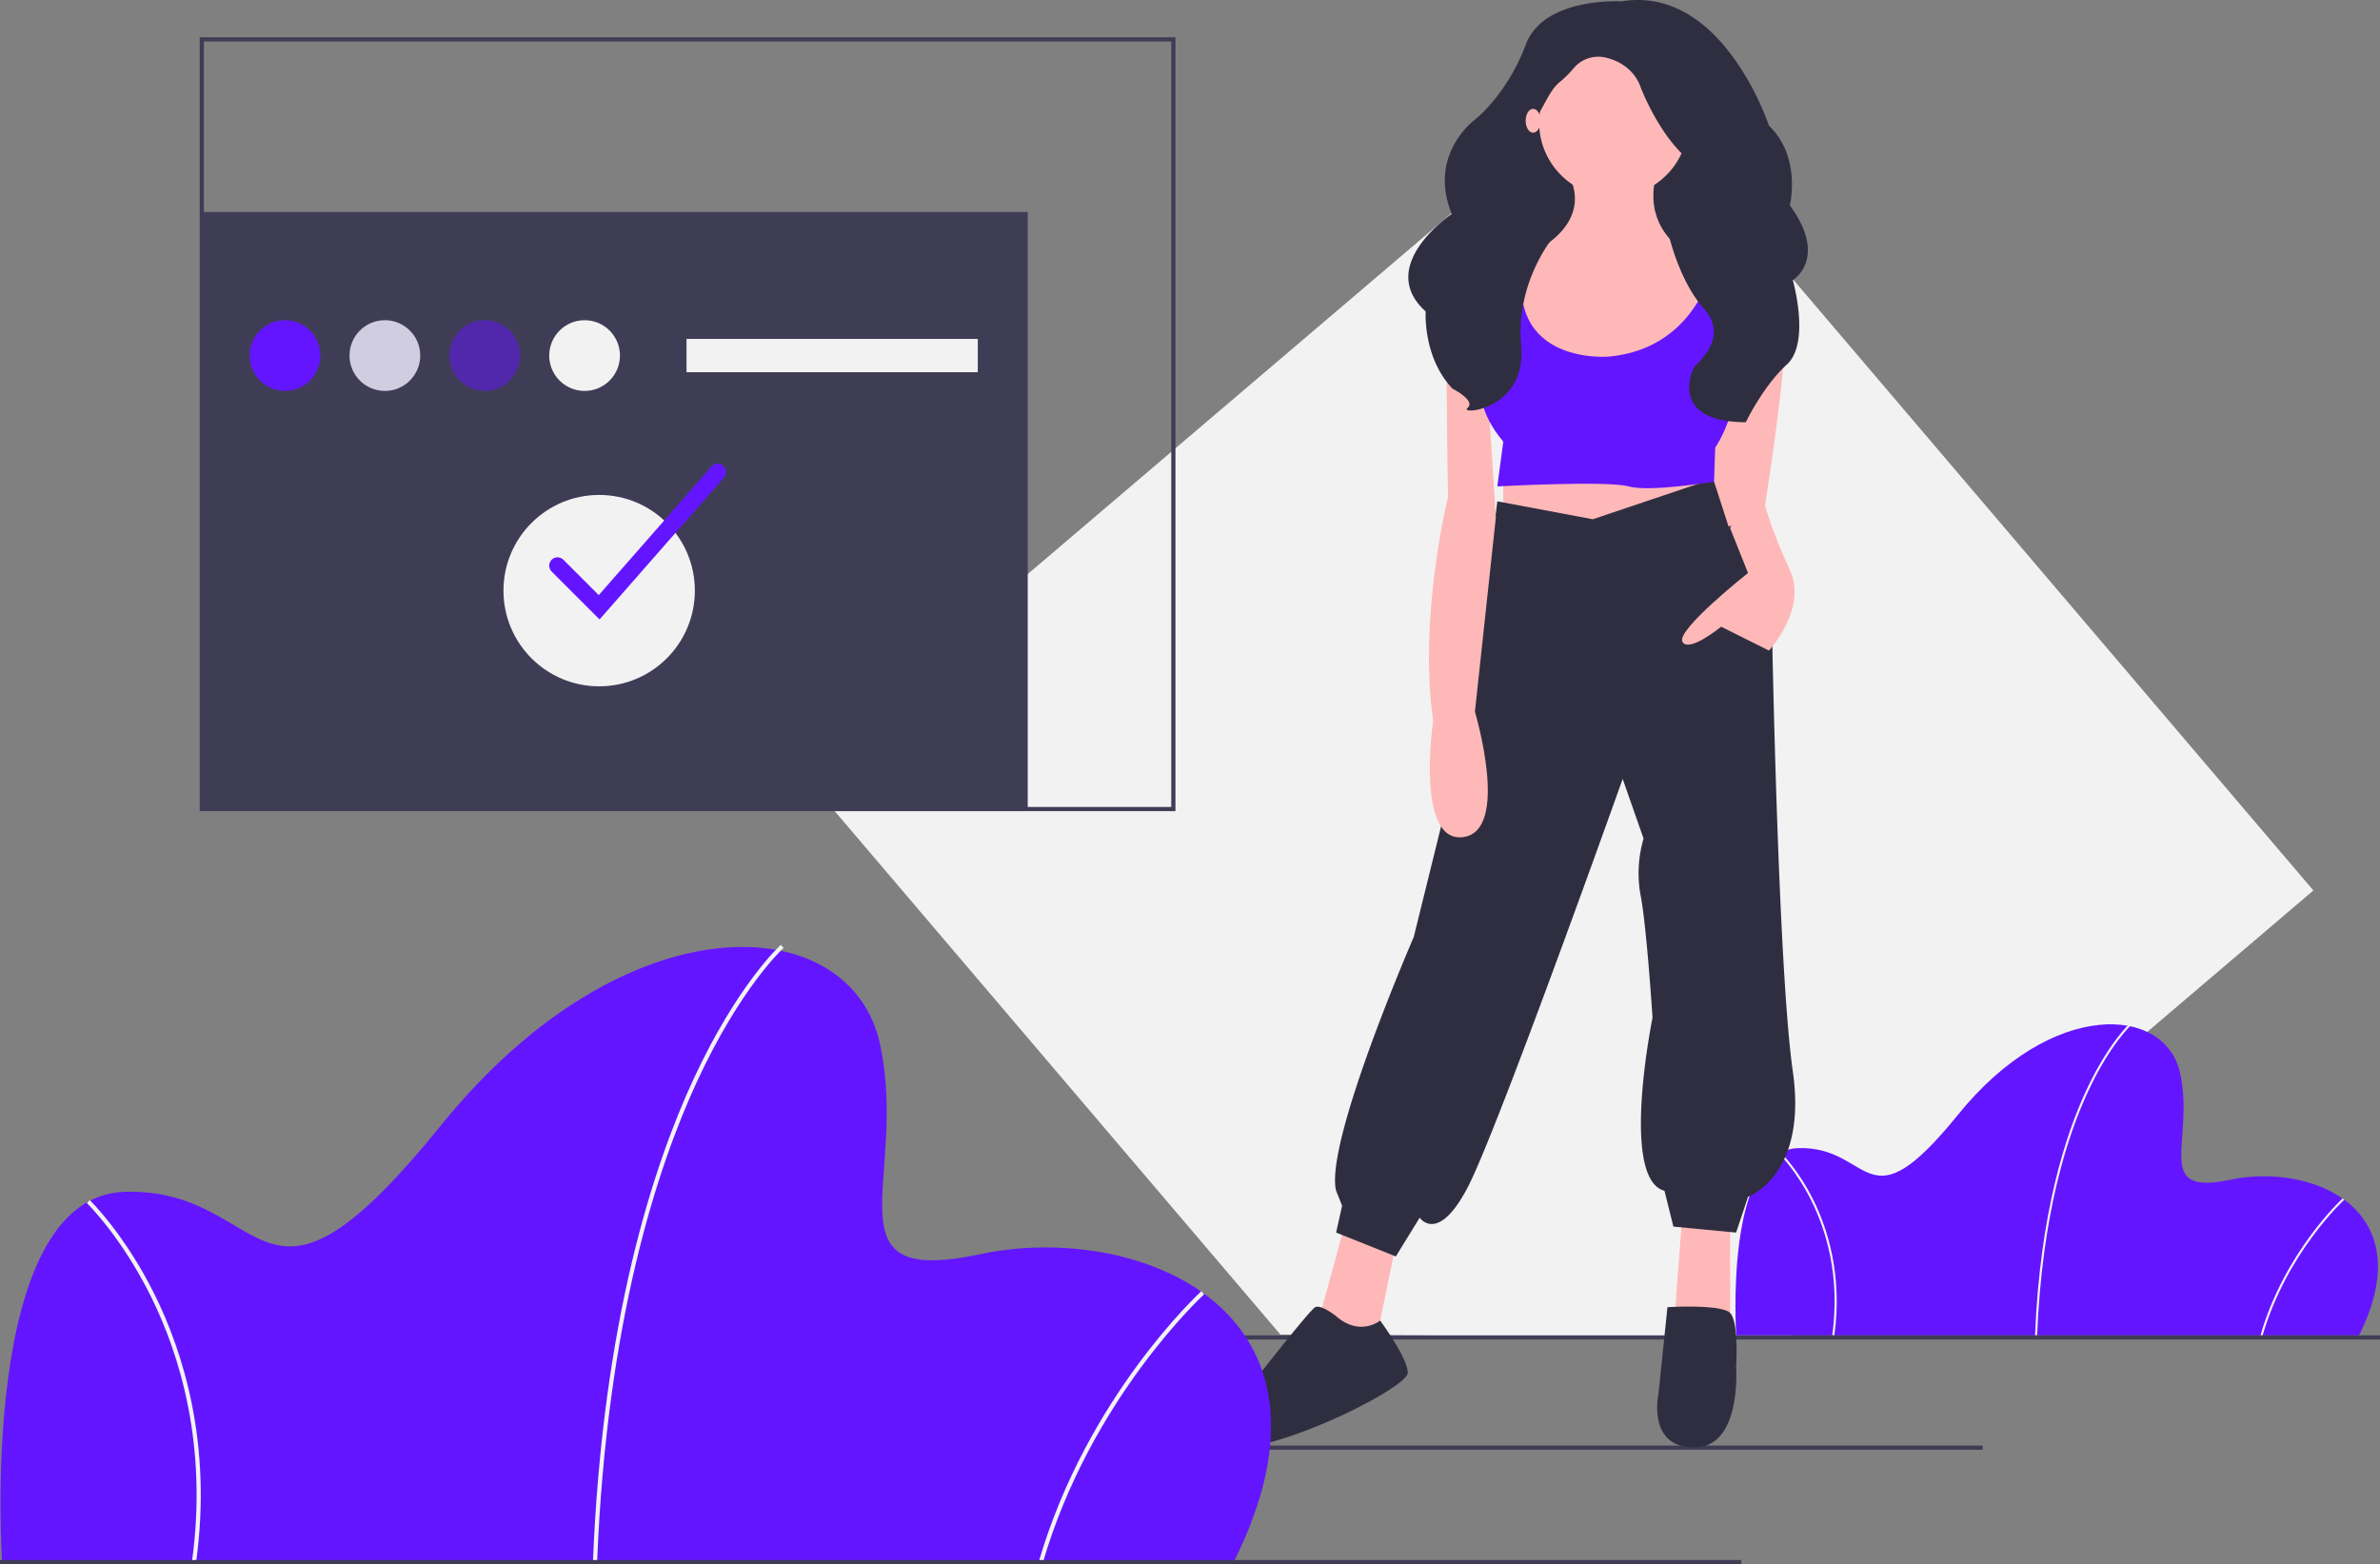 <svg xmlns="http://www.w3.org/2000/svg" width="1144" height="751.924" data-name="Layer 1"><rect width="100%" height="100%" fill="#808080" stroke="none"/><path fill="#f2f2f2" d="M1111.983 428.056 904.837 604.443l-45.323 38.589-126.827-.774-108.238-.658-8.99-.053-21.965-25.799-87.33-102.562-43.838-51.49-13.181-15.476-9.535-11.201-21.249-24.956-34.403-40.401 34.844-29.667 33.277-28.338 23.92-20.366L777.168 34.846z"/><path fill="#3f3d56" d="M97 101.924h397v287H97zM579 694.924h374v2H579z"/><path fill="#6415ff" d="M1133.924 641.924H834.57s-6.068-88.998 29.834-90.009 31.857 39.442 76.862-16.181 99.616-52.59 106.695-19.721-13.653 59.163 24.272 51.072 92.536 13.147 61.69 74.839"/><path fill="#f2f2f2" d="m979.194 641.944-1.01-.04c2.356-58.596 14.628-96.243 24.507-117.508 10.727-23.089 21.064-32.435 21.168-32.527l.672.755c-.102.091-10.319 9.345-20.96 32.278-9.825 21.174-22.03 58.668-24.377 117.042M1087.538 642.065l-.971-.283c11.69-40.126 39.22-65.46 39.497-65.712l.68.749c-.275.249-27.599 25.404-39.206 65.246M881.72 641.993l-1.002-.14c3.966-28.605-3.198-50.799-9.907-64.38-7.265-14.704-15.553-22.736-15.636-22.815l.7-.73c.084.08 8.5 8.235 15.842 23.098 6.772 13.708 14.004 36.107 10.003 64.967"/><path fill="#3f3d56" d="M43 641.924h1101v2H43z"/><path fill="#2f2e41" d="M724.735 39.413h94.695v117.651h-94.695z"/><path fill="#ffb8b8" d="m646.54 588.213-12.913 47.348 21.522 15.782 5.739-4.304 10.043-48.782zM808.669 583.909l-4.304 57.391h27.261v-53.087zM722.583 220.912v34.434l53.087 8.609 45.912-18.652-8.608-21.522z"/><path fill="#2f2e41" d="M765.626 249.607 719.714 241l-11.479 93.26-28.695 116.216s-43.043 99-37.304 121.956l2.87 7.174-2.87 12.913 28.695 11.478 11.479-18.652s8.608 12.913 22.956-14.348 74.608-196.564 74.608-196.564l10.043 28.696a59.1 59.1 0 0 0-1.434 27.26c2.87 14.348 5.739 58.826 5.739 58.826s-15.783 77.478 5.739 83.217l4.304 17.217 30.13 2.87 5.74-17.218s28.695-10.043 21.521-60.26-10.043-215.216-10.043-215.216l-28.266-69.693ZM642.236 632.691s-7.174-5.739-10.043-4.304-33 40.174-33 40.174-31.565 24.39-8.609 27.26 86.086-28.695 86.086-35.87-13.265-25.14-13.265-25.14-9.69 7.924-21.17-2.12M801.496 628.387s25.825-1.604 30.13 2.785 2.87 25.91 2.87 25.91 2.869 38.74-20.088 38.74-17.217-25.827-17.217-25.827Z"/><circle cx="775.67" cy="58.783" r="35.869" fill="#ffb8b8"/><path fill="#ffb8b8" d="M751.996 81.022s20.087 24.39-20.087 43.043 28.696 96.13 28.696 96.13 80.347-30.13 73.173-88.956c0 0-48.782-8.609-37.304-48.783Z"/><path fill="#ffb8b8" d="M730.474 122.63s-33-4.304-34.434 22.956 0 93.26 0 93.26-14.348 57.391-7.174 107.608c0 0-8.609 58.826 14.348 55.956s5.739-60.26 5.739-60.26l10.043-93.26-4.304-68.87 18.652-41.607ZM825.447 128.969s31.287-.6 32.722 22.356-10.043 93.26-10.043 93.26l-17.218 8.61-15.782-48.783Z"/><path fill="#ffb8b8" d="m834.495 246.738-2.87 7.174 8.61 21.521s-34.435 27.26-31.566 33 18.652-7.174 18.652-7.174l22.957 11.478s18.652-20.087 10.043-38.739-11.934-31.04-11.934-31.04-12.457-.525-13.892 3.78"/><path fill="#6415ff" d="m724.018 117.608-4.304 47.348s-20.087 20.087 2.87 47.347l-2.87 21.522s53.086-2.87 63.13 0 41.06-2.31 41.06-2.31l.548-16.342s14.348-20.087 10.043-50.217 0-40.174 0-40.174l-10.043-1.435s-6.457 43.761-50.935 48.065c0 0-55.238 5.022-39.456-53.804Z"/><path fill="#2f2e41" d="M779.257.674s-37.304-2.312-45.913 20.885-23.674 35.376-23.674 35.376-23.731 16.496-11.865 45.944c0 0-36.917 24.808-12.526 46.846 0 0-1.435 22.037 12.913 37.115 0 0 11.478 5.8 7.174 9.28s28.695 1.16 25.826-30.157 16.5-53.376 16.5-53.376-18.652-40.603-10.044-54.522c5.227-8.45 7.471-14.752 11.81-18.399a54.4 54.4 0 0 0 6.698-6.537 15.455 15.455 0 0 1 16.644-5.19c12.913 3.48 15.783 13.918 15.783 13.918s9.326 24.937 25.108 36.536-12.196 31.896-12.196 31.896 4.864 23.898 17.497 38.046-3.64 26.48-4.584 28.067c-2.152 3.619-10.747 26.474 24.757 26.575 0 0 8.243-17.297 19.721-27.735s2.87-40.596 2.87-40.596 17.217-10.438-1.435-35.956c0 0 5.74-23.197-10.043-38.275 0 0-22.24-67.86-71.021-59.74"/><ellipse cx="736.931" cy="58.065" fill="#ffb8b8" rx="3.587" ry="5.739"/><path fill="#6415ff" d="M593 750.924H1s-12-176 59-178 63 78 152-32 197-104 211-39-27 117 48 101 183 26 122 148"/><path fill="#f2f2f2" d="m287.007 750.964-1.998-.08c4.66-115.878 28.928-190.33 48.466-232.381 21.214-45.661 41.656-64.145 41.86-64.327l1.33 1.495c-.202.18-20.406 18.48-41.45 63.832-19.43 41.874-43.566 116.02-48.208 231.46M501.267 751.203l-1.92-.559c23.119-79.353 77.561-129.455 78.11-129.952l1.343 1.48c-.543.494-54.578 50.24-77.533 129.03M94.243 751.061l-1.982-.275c7.844-56.57-6.324-100.461-19.592-127.319-14.366-29.08-30.757-44.962-30.92-45.12l1.383-1.443c.166.16 16.81 16.286 31.33 45.678 13.392 27.11 27.694 71.405 19.78 128.48"/><path fill="#3f3d56" d="M0 749.924h837v2H0zM565 389.924H96v-372h469Zm-467-2h465v-368H98Z"/><circle cx="137" cy="170.924" r="17" fill="#6415ff"/><circle cx="185" cy="170.924" r="17" fill="#d0cde1"/><circle cx="233" cy="170.924" r="17" fill="#6415ff" opacity=".5"/><circle cx="281" cy="170.924" r="17" fill="#f2f2f2"/><path fill="#f2f2f2" d="M330 162.924h140v16H330z"/><circle cx="288" cy="283.924" r="46" fill="#f2f2f2"/><path fill="#6415ff" d="m288.191 297.772-23.02-23.02a4 4 0 0 1 5.658-5.657l16.98 16.98 54.184-61.789a4 4 0 1 1 6.014 5.275Z"/></svg>
